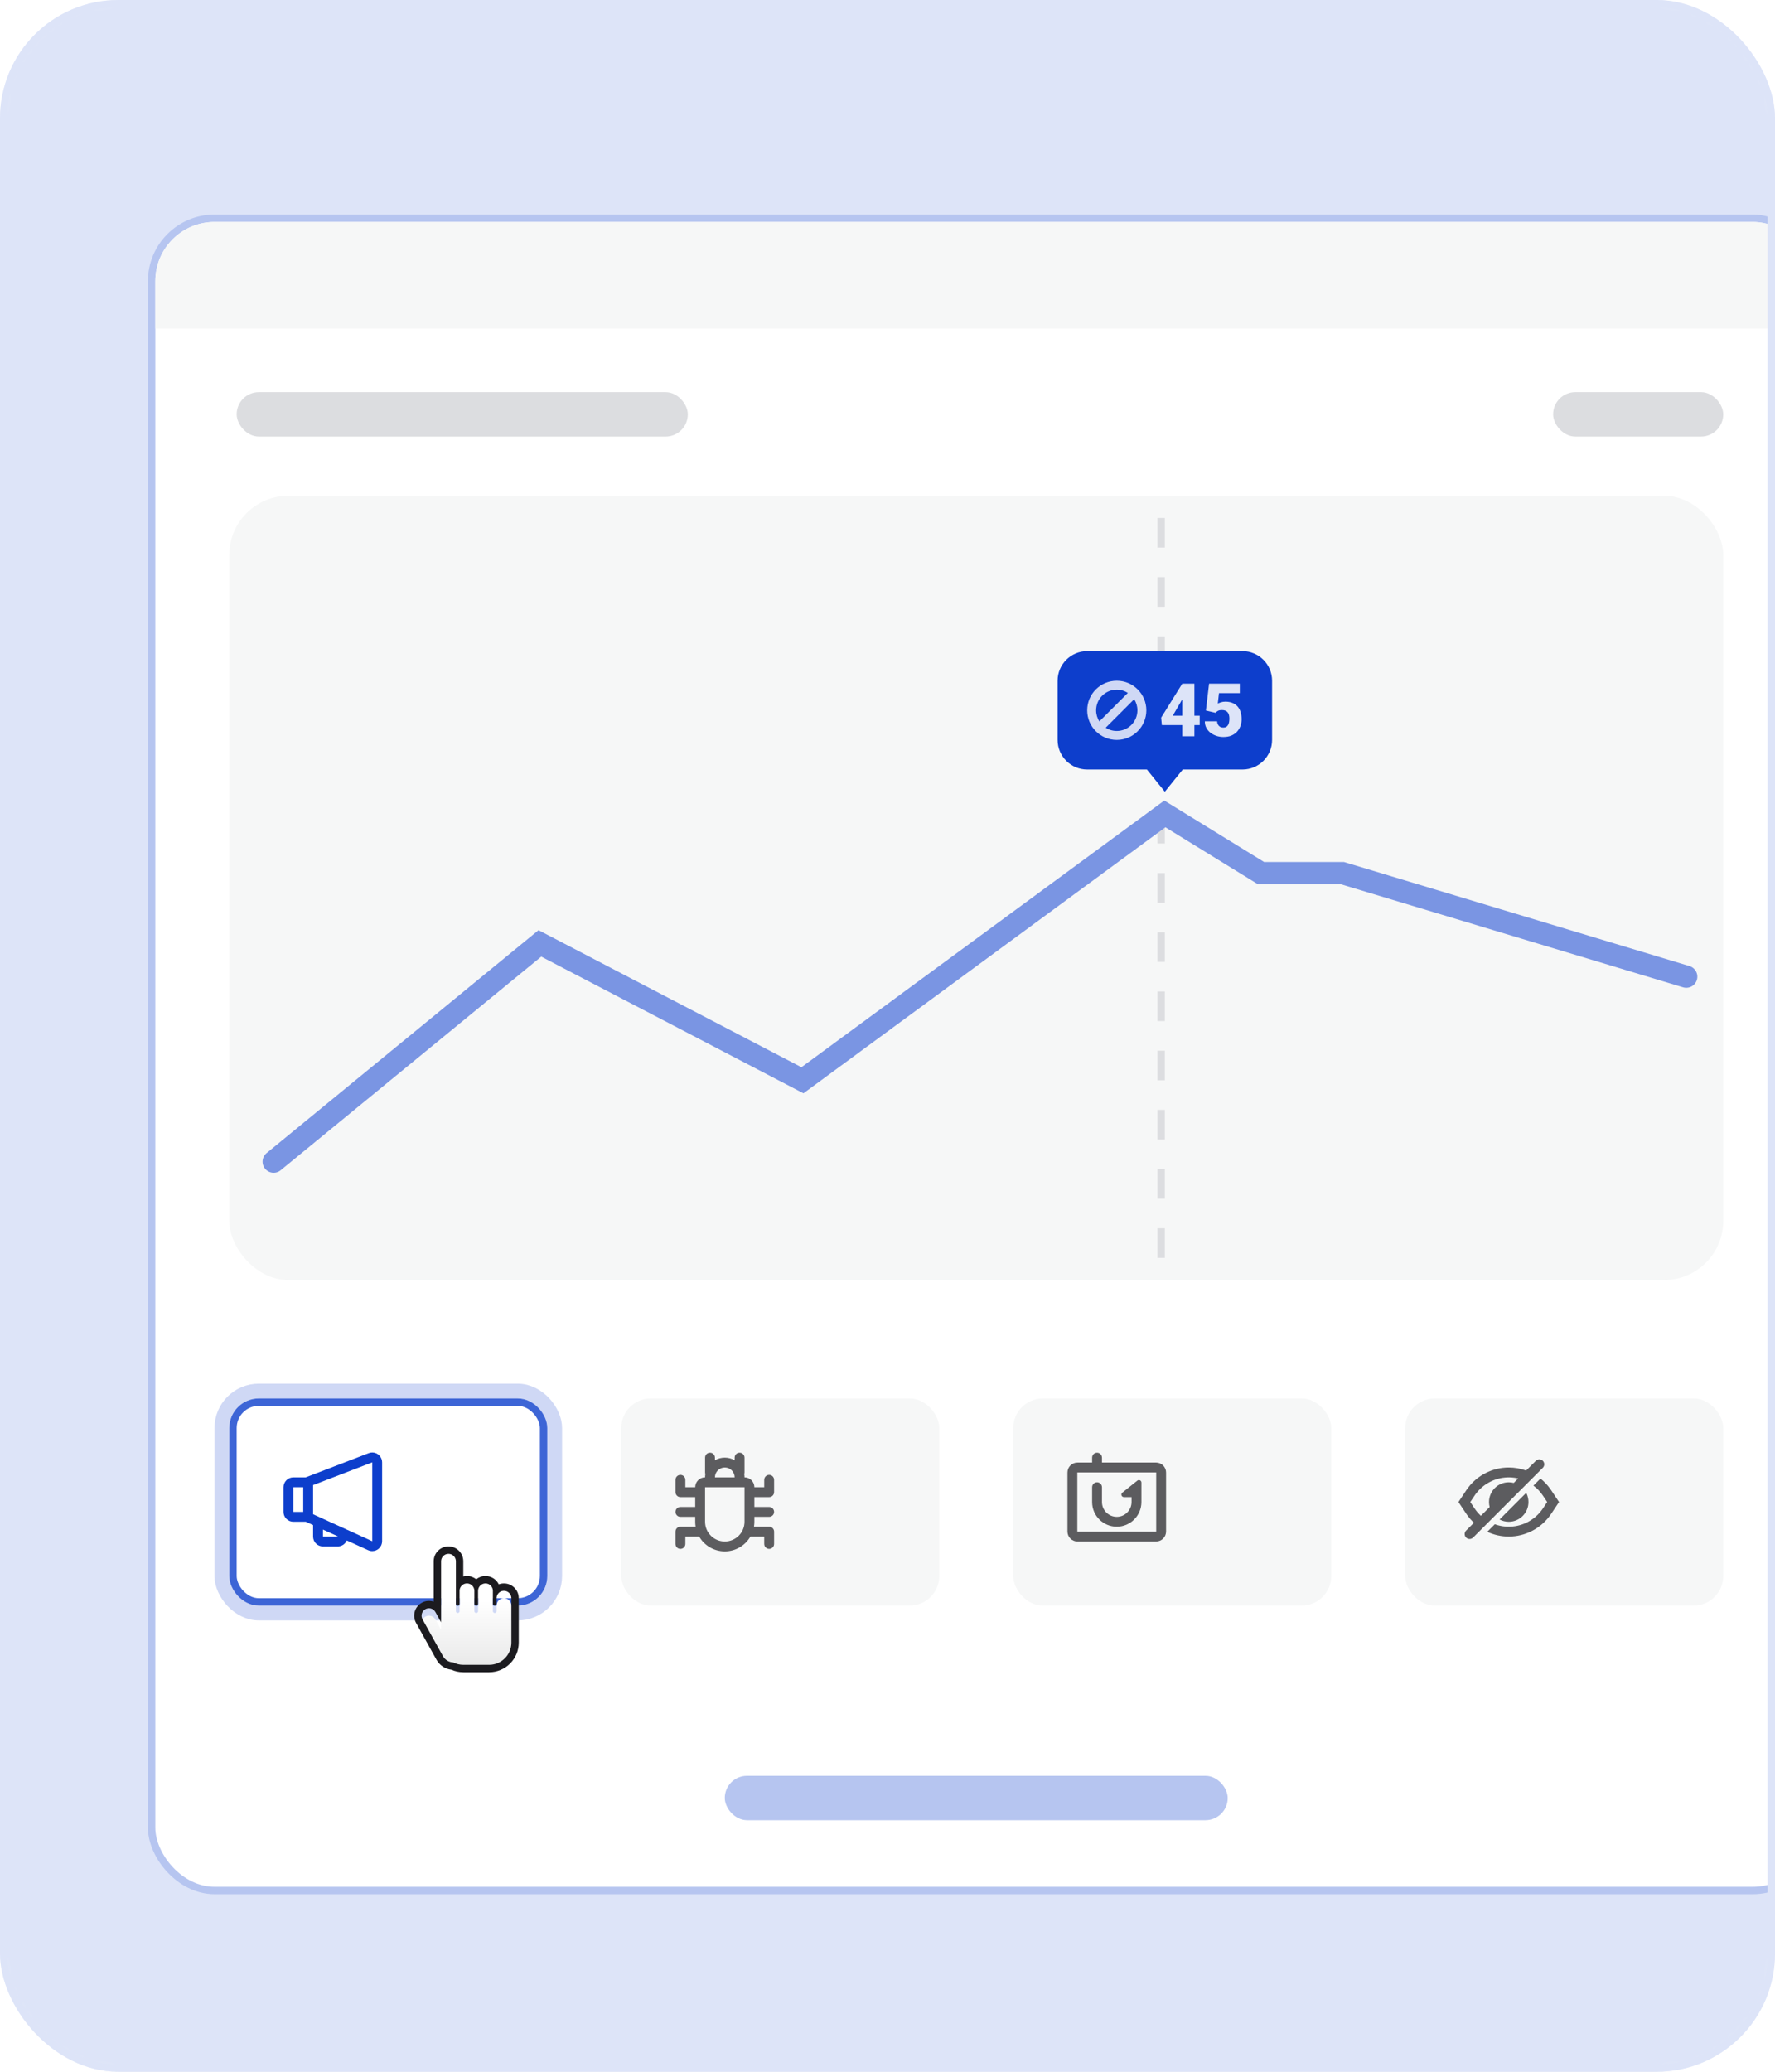 <svg width="240" height="280" viewBox="0 0 240 280" fill="none" xmlns="http://www.w3.org/2000/svg">
<mask id="mask0_3480_72423" style="mask-type:alpha" maskUnits="userSpaceOnUse" x="0" y="0" width="240" height="280">
<rect width="240" height="280" rx="16" fill="#DDE4F8"/>
</mask>
<g mask="url(#mask0_3480_72423)">
<rect width="240" height="280" rx="16" fill="#DDE4F8"/>
<rect x="20.5" y="29.5" width="225" height="226" rx="8.5" fill="white" stroke="#B6C5F0"/>
<path d="M21 38C21 33.582 24.582 30 29 30H237C241.418 30 245 33.582 245 38V44.412H21V38Z" fill="#F6F7F7"/>
</g>
<rect x="0.5" y="0.5" width="239" height="279" rx="15.5" stroke="#DDE4F8"/>
<rect x="31" y="67" width="202" height="106" rx="8" fill="#F6F7F7"/>
<rect x="32" y="53" width="61" height="6" rx="3" fill="#DCDDE0"/>
<rect x="98" y="240" width="68" height="6" rx="3" fill="#B6C5F0"/>
<rect x="210" y="53" width="23" height="6" rx="3" fill="#DCDDE0"/>
<path d="M157 70L157 173" stroke="#DCDDE0" stroke-dasharray="4 4"/>
<path d="M37 157L73 127.5L108.5 146L157.5 110L170.5 118H181.5L228 132" stroke="#7A95E3" stroke-width="3" stroke-linecap="round"/>
<rect x="30" y="188" width="45" height="30" rx="5" fill="white"/>
<rect x="30" y="188" width="45" height="30" rx="5" stroke="#CFD8F5" stroke-width="2"/>
<path d="M51.578 197.159C51.636 197.312 51.667 197.474 51.667 197.637V208.297C51.667 209.033 51.07 209.63 50.333 209.63C50.142 209.63 49.954 209.59 49.78 209.51L46.892 208.194C46.688 208.668 46.216 209 45.667 209H43.667C42.93 209 42.333 208.403 42.333 207.667V206.116L41.347 205.666L39.667 205.667C38.93 205.667 38.333 205.07 38.333 204.334V201C38.333 200.264 38.93 199.667 39.667 199.667L41.337 199.666L49.855 196.393C50.542 196.129 51.314 196.472 51.578 197.159ZM50.333 197.637L42.333 200.712V204.651L50.333 208.297V197.637ZM43.667 206.724V207.667H45.667V207.635L43.667 206.724ZM41 201H39.667V204.334H41V201Z" fill="#0D3ECC"/>
<rect x="31.5" y="189.5" width="42" height="27" rx="3.5" stroke="#3D65D6"/>
<rect x="84" y="189" width="43" height="28" rx="4" fill="#F6F7F7"/>
<g clip-path="url(#clip0_3480_72423)">
<path fill-rule="evenodd" clip-rule="evenodd" d="M99.333 197C99.333 196.631 99.632 196.333 100 196.333C100.368 196.333 100.667 196.631 100.667 197V199C100.667 199.077 100.653 199.151 100.629 199.22C100.654 199.365 100.667 199.514 100.667 199.666C101.403 199.666 102 200.263 102 201H103.333V200C103.333 199.631 103.632 199.333 104 199.333C104.368 199.333 104.667 199.631 104.667 200V201.666C104.667 202.035 104.368 202.333 104 202.333H102V203.666H104C104.368 203.666 104.667 203.965 104.667 204.333C104.667 204.701 104.368 205 104 205H102V205.666C102 205.893 101.981 206.116 101.945 206.333H104C104.368 206.333 104.667 206.631 104.667 207V208.666C104.667 209.035 104.368 209.333 104 209.333C103.632 209.333 103.333 209.035 103.333 208.666V207.666H101.465C100.773 208.862 99.481 209.666 98 209.666C96.519 209.666 95.227 208.862 94.535 207.666H92.667V208.666C92.667 209.035 92.368 209.333 92 209.333C91.632 209.333 91.333 209.035 91.333 208.666V207C91.333 206.631 91.632 206.333 92 206.333H94.055C94.019 206.116 94 205.893 94 205.666V205H92C91.632 205 91.333 204.701 91.333 204.333C91.333 203.965 91.632 203.666 92 203.666H94V202.333H92C91.632 202.333 91.333 202.035 91.333 201.666V200C91.333 199.631 91.632 199.333 92 199.333C92.368 199.333 92.667 199.631 92.667 200V201H94C94 200.263 94.597 199.666 95.333 199.666C95.333 199.514 95.346 199.365 95.371 199.22C95.346 199.151 95.333 199.077 95.333 199V197C95.333 196.631 95.632 196.333 96 196.333C96.368 196.333 96.667 196.631 96.667 197V197.356C97.059 197.13 97.514 197 98 197C98.486 197 98.941 197.13 99.333 197.356V197ZM95.333 205.666V204.333V204.333V204.333L95.333 201L100.667 201V204.333V205.666C100.667 207.139 99.473 208.333 98 208.333C96.527 208.333 95.333 207.139 95.333 205.666ZM98 198.333C98.736 198.333 99.333 198.93 99.333 199.666L96.667 199.666C96.667 198.93 97.263 198.333 98 198.333Z" fill="#1C1B1F" fill-opacity="0.7"/>
</g>
<rect x="137" y="189" width="43" height="28" rx="4" fill="#F6F7F7"/>
<g clip-path="url(#clip1_3480_72423)">
<path fill-rule="evenodd" clip-rule="evenodd" d="M148.333 196.333C148.701 196.333 149 196.631 149 197V197.666H156.317C157.062 197.666 157.667 198.271 157.667 199.016V206.983C157.667 207.729 157.062 208.333 156.317 208.333H145.683C144.937 208.333 144.333 207.729 144.333 206.983V199.016C144.333 198.271 144.937 197.666 145.683 197.666H147.667V197C147.667 196.631 147.965 196.333 148.333 196.333ZM156.333 199H145.667V207H156.333V199ZM154.259 200.158C154.307 200.217 154.333 200.292 154.333 200.368V203C154.333 204.841 152.841 206.333 151 206.333C149.159 206.333 147.667 204.841 147.667 203V201C147.667 200.631 147.965 200.333 148.333 200.333C148.675 200.333 148.957 200.59 148.995 200.922L149 201V203C149 204.104 149.895 205 151 205C152.104 205 153 204.104 153 203L152.999 202.333H151.962C151.775 202.333 151.624 202.182 151.624 201.996C151.624 201.893 151.671 201.796 151.751 201.732L153.785 200.105C153.931 199.988 154.143 200.012 154.259 200.158Z" fill="#1C1B1F" fill-opacity="0.7"/>
</g>
<rect x="190" y="189" width="43" height="28" rx="4" fill="#F6F7F7"/>
<g clip-path="url(#clip2_3480_72423)">
<path fill-rule="evenodd" clip-rule="evenodd" d="M208.606 197.431C208.867 197.691 208.867 198.113 208.606 198.373L199.178 207.802C198.918 208.062 198.496 208.062 198.235 207.802C197.975 207.541 197.975 207.119 198.235 206.859L199.289 205.805L199.172 205.694C198.885 205.413 198.622 205.106 198.385 204.774L198.263 204.596L197.198 203L198.263 201.403C199.457 199.612 201.417 198.485 203.565 198.347L203.781 198.337L204 198.333C204.812 198.333 205.605 198.476 206.348 198.745L207.664 197.431C207.924 197.17 208.346 197.17 208.606 197.431ZM208.289 199.829C208.788 200.226 209.236 200.694 209.614 201.226L209.737 201.403L210.801 203L209.737 204.596C208.542 206.388 206.582 207.514 204.434 207.652L204.219 207.663L204 207.666C202.98 207.666 201.991 207.441 201.094 207.024L202.114 206.005C202.589 206.176 203.089 206.283 203.601 206.319L203.791 206.33L203.989 206.333L204.185 206.33C205.913 206.272 207.513 205.414 208.518 204.014L208.627 203.856L209.198 203L208.627 202.143C208.273 201.611 207.835 201.153 207.338 200.78L208.289 199.829ZM206.36 201.758L206.419 201.875C206.578 202.217 206.666 202.598 206.666 203C206.666 204.472 205.472 205.666 204 205.666C203.552 205.666 203.129 205.556 202.758 205.36L206.36 201.758ZM204.011 199.666L203.814 199.669C202.087 199.727 200.486 200.585 199.481 201.985L199.372 202.143L198.8 203L199.372 203.856C199.621 204.229 199.91 204.566 200.232 204.863L201.419 203.675L201.417 203.667C201.362 203.454 201.333 203.23 201.333 203C201.333 201.527 202.527 200.333 204 200.333C204.233 200.333 204.459 200.363 204.675 200.419L205.277 199.816L205.177 199.792C204.917 199.736 204.651 199.698 204.383 199.679L204.192 199.67L204.011 199.666Z" fill="#1C1B1F" fill-opacity="0.7"/>
</g>
<g filter="url(#filter0_d_3480_72423)">
<path fill-rule="evenodd" clip-rule="evenodd" d="M64.141 214.999C64.14 214.447 63.693 214 63.141 214C62.589 214 62.141 214.448 62.141 215V216L62.141 216.75C62.141 216.888 62.029 217 61.891 217C61.753 217 61.641 216.888 61.641 216.75V216H61.641V211C61.641 210.448 61.193 210 60.641 210C60.089 210 59.641 210.448 59.641 211V216V218V219.255L58.875 217.874C58.607 217.391 57.998 217.217 57.515 217.485C57.032 217.753 56.858 218.362 57.126 218.845L59.89 223.825C60.183 224.353 60.722 224.659 61.285 224.677C61.692 224.884 62.153 225 62.641 225H66.141C67.798 225 69.141 223.657 69.141 222V218.011L69.141 218V216C69.141 215.448 68.693 215 68.141 215C67.589 215 67.141 215.448 67.141 216L67.141 216.75C67.141 216.888 67.029 217 66.891 217C66.753 217 66.641 216.888 66.641 216.75L66.641 216V215L66.641 214.999C66.64 214.447 66.193 214 65.641 214C65.089 214 64.641 214.448 64.641 215V216L64.641 216.75C64.641 216.888 64.529 217 64.391 217C64.253 217 64.141 216.888 64.141 216.75V214.999Z" fill="url(#paint0_linear_3480_72423)"/>
</g>
<path fill-rule="evenodd" clip-rule="evenodd" d="M64.641 215C64.641 215 64.641 214.999 64.641 214.999C64.641 214.998 64.641 214.999 64.641 214.999C64.641 214.695 64.777 214.423 64.991 214.24C65.166 214.09 65.393 214 65.641 214C66.097 214 66.482 214.305 66.602 214.723C66.627 214.81 66.641 214.903 66.641 214.999V216.75C66.641 216.888 66.753 217 66.891 217C67.029 217 67.141 216.888 67.141 216.75L67.141 216C67.141 215.63 67.342 215.307 67.641 215.134C67.788 215.049 67.959 215 68.141 215C68.693 215 69.141 215.448 69.141 216V218L69.141 218.011V222C69.141 223.657 67.798 225 66.141 225H62.641C62.153 225 61.692 224.884 61.285 224.677C60.722 224.659 60.183 224.353 59.89 223.825L57.126 218.845C56.858 218.362 57.032 217.753 57.515 217.485C57.887 217.279 58.333 217.335 58.641 217.591C58.733 217.668 58.813 217.763 58.875 217.874L59.641 219.255V211C59.641 210.448 60.089 210 60.641 210C61.193 210 61.641 210.448 61.641 211V216L61.641 216.75C61.641 216.888 61.753 217 61.891 217C62.029 217 62.141 216.888 62.141 216.75L62.141 215C62.141 214.63 62.342 214.307 62.641 214.134C62.788 214.049 62.959 214 63.141 214C63.389 214 63.616 214.09 63.79 214.24C64.004 214.423 64.14 214.695 64.141 214.999V216.75C64.141 216.888 64.253 217 64.391 217C64.529 217 64.641 216.888 64.641 216.75L64.641 215ZM64.391 213.439C64.733 213.164 65.168 213 65.641 213C66.432 213 67.116 213.459 67.44 214.126C67.658 214.045 67.894 214 68.141 214C69.245 214 70.141 214.895 70.141 216V218.006L70.141 218.014V222C70.141 224.209 68.35 226 66.141 226H62.641C62.066 226 61.518 225.878 61.022 225.659C60.207 225.561 59.446 225.086 59.016 224.311L56.252 219.33C55.716 218.364 56.064 217.147 57.03 216.611C57.542 216.326 58.126 216.291 58.641 216.465V211C58.641 209.895 59.536 209 60.641 209C61.745 209 62.641 209.895 62.641 211V213.063C62.801 213.022 62.968 213 63.141 213C63.614 213 64.048 213.164 64.391 213.439Z" fill="#1C1B1F"/>
<path fill-rule="evenodd" clip-rule="evenodd" d="M147 88C144.791 88 143 89.791 143 92V100C143 102.209 144.791 104 147 104H155.075L157.5 107L159.925 104H168C170.209 104 172 102.209 172 100V92C172 89.791 170.209 88 168 88H147Z" fill="#0D3ECC"/>
<path fill-rule="evenodd" clip-rule="evenodd" d="M147 96C147 93.791 148.791 92 151 92C153.209 92 155 93.791 155 96C155 98.209 153.209 100 151 100C148.791 100 147 98.209 147 96ZM151 93.207C149.458 93.207 148.208 94.458 148.208 96C148.208 96.553 148.368 97.068 148.645 97.501L152.501 93.645C152.068 93.368 151.553 93.207 151 93.207ZM149.499 98.355C149.932 98.632 150.447 98.793 151 98.793C152.542 98.793 153.792 97.542 153.792 96C153.792 95.447 153.632 94.932 153.355 94.499L149.499 98.355Z" fill="#CFD8F5"/>
<path d="M164.359 96.337L163.05 96.029L163.48 92.397H167.635V93.676H164.822L164.661 95.087C164.739 95.041 164.871 94.988 165.057 94.926C165.246 94.861 165.454 94.828 165.682 94.828C166.033 94.828 166.344 94.882 166.614 94.989C166.888 95.093 167.119 95.248 167.308 95.453C167.497 95.655 167.638 95.904 167.733 96.2C167.83 96.496 167.879 96.835 167.879 97.216C167.879 97.522 167.829 97.818 167.728 98.105C167.63 98.388 167.479 98.643 167.274 98.871C167.072 99.096 166.816 99.275 166.507 99.408C166.198 99.538 165.831 99.603 165.408 99.603C165.093 99.603 164.785 99.555 164.485 99.457C164.186 99.359 163.916 99.219 163.675 99.037C163.437 98.852 163.248 98.629 163.109 98.368C162.972 98.105 162.905 97.81 162.908 97.484H164.564C164.573 97.657 164.614 97.807 164.686 97.934C164.757 98.061 164.853 98.16 164.974 98.231C165.097 98.3 165.239 98.334 165.399 98.334C165.561 98.334 165.696 98.301 165.804 98.236C165.911 98.171 165.996 98.082 166.058 97.968C166.12 97.854 166.164 97.724 166.19 97.577C166.216 97.427 166.229 97.269 166.229 97.103C166.229 96.928 166.209 96.77 166.17 96.63C166.134 96.49 166.076 96.371 165.994 96.273C165.913 96.172 165.807 96.096 165.677 96.044C165.55 95.992 165.397 95.966 165.218 95.966C164.98 95.966 164.793 96.007 164.656 96.088C164.52 96.169 164.42 96.252 164.359 96.337Z" fill="#DDE4F8"/>
<path d="M162.215 96.728V97.997H157.098L157 96.991L159.856 92.397H161.155L159.744 94.706L158.572 96.728H162.215ZM161.497 92.397V99.506H159.852V92.397H161.497Z" fill="#DDE4F8"/>
<defs>
<filter id="filter0_d_3480_72423" x="56" y="210" width="14.141" height="17" filterUnits="userSpaceOnUse" color-interpolation-filters="sRGB">
<feFlood flood-opacity="0" result="BackgroundImageFix"/>
<feColorMatrix in="SourceAlpha" type="matrix" values="0 0 0 0 0 0 0 0 0 0 0 0 0 0 0 0 0 0 127 0" result="hardAlpha"/>
<feOffset dy="1"/>
<feGaussianBlur stdDeviation="0.5"/>
<feComposite in2="hardAlpha" operator="out"/>
<feColorMatrix type="matrix" values="0 0 0 0 0 0 0 0 0 0 0 0 0 0 0 0 0 0 0.1 0"/>
<feBlend mode="normal" in2="BackgroundImageFix" result="effect1_dropShadow_3480_72423"/>
<feBlend mode="normal" in="SourceGraphic" in2="effect1_dropShadow_3480_72423" result="shape"/>
</filter>
<linearGradient id="paint0_linear_3480_72423" x1="63.071" y1="210" x2="63.071" y2="225" gradientUnits="userSpaceOnUse">
<stop offset="0.353" stop-color="white"/>
<stop offset="1" stop-color="#E7E7E7"/>
</linearGradient>
<clipPath id="clip0_3480_72423">
<rect width="16" height="16" fill="white" transform="translate(90 195)"/>
</clipPath>
<clipPath id="clip1_3480_72423">
<rect width="16" height="16" fill="white" transform="translate(143 195)"/>
</clipPath>
<clipPath id="clip2_3480_72423">
<rect width="16" height="16" fill="white" transform="translate(196 195)"/>
</clipPath>
</defs>
</svg>
